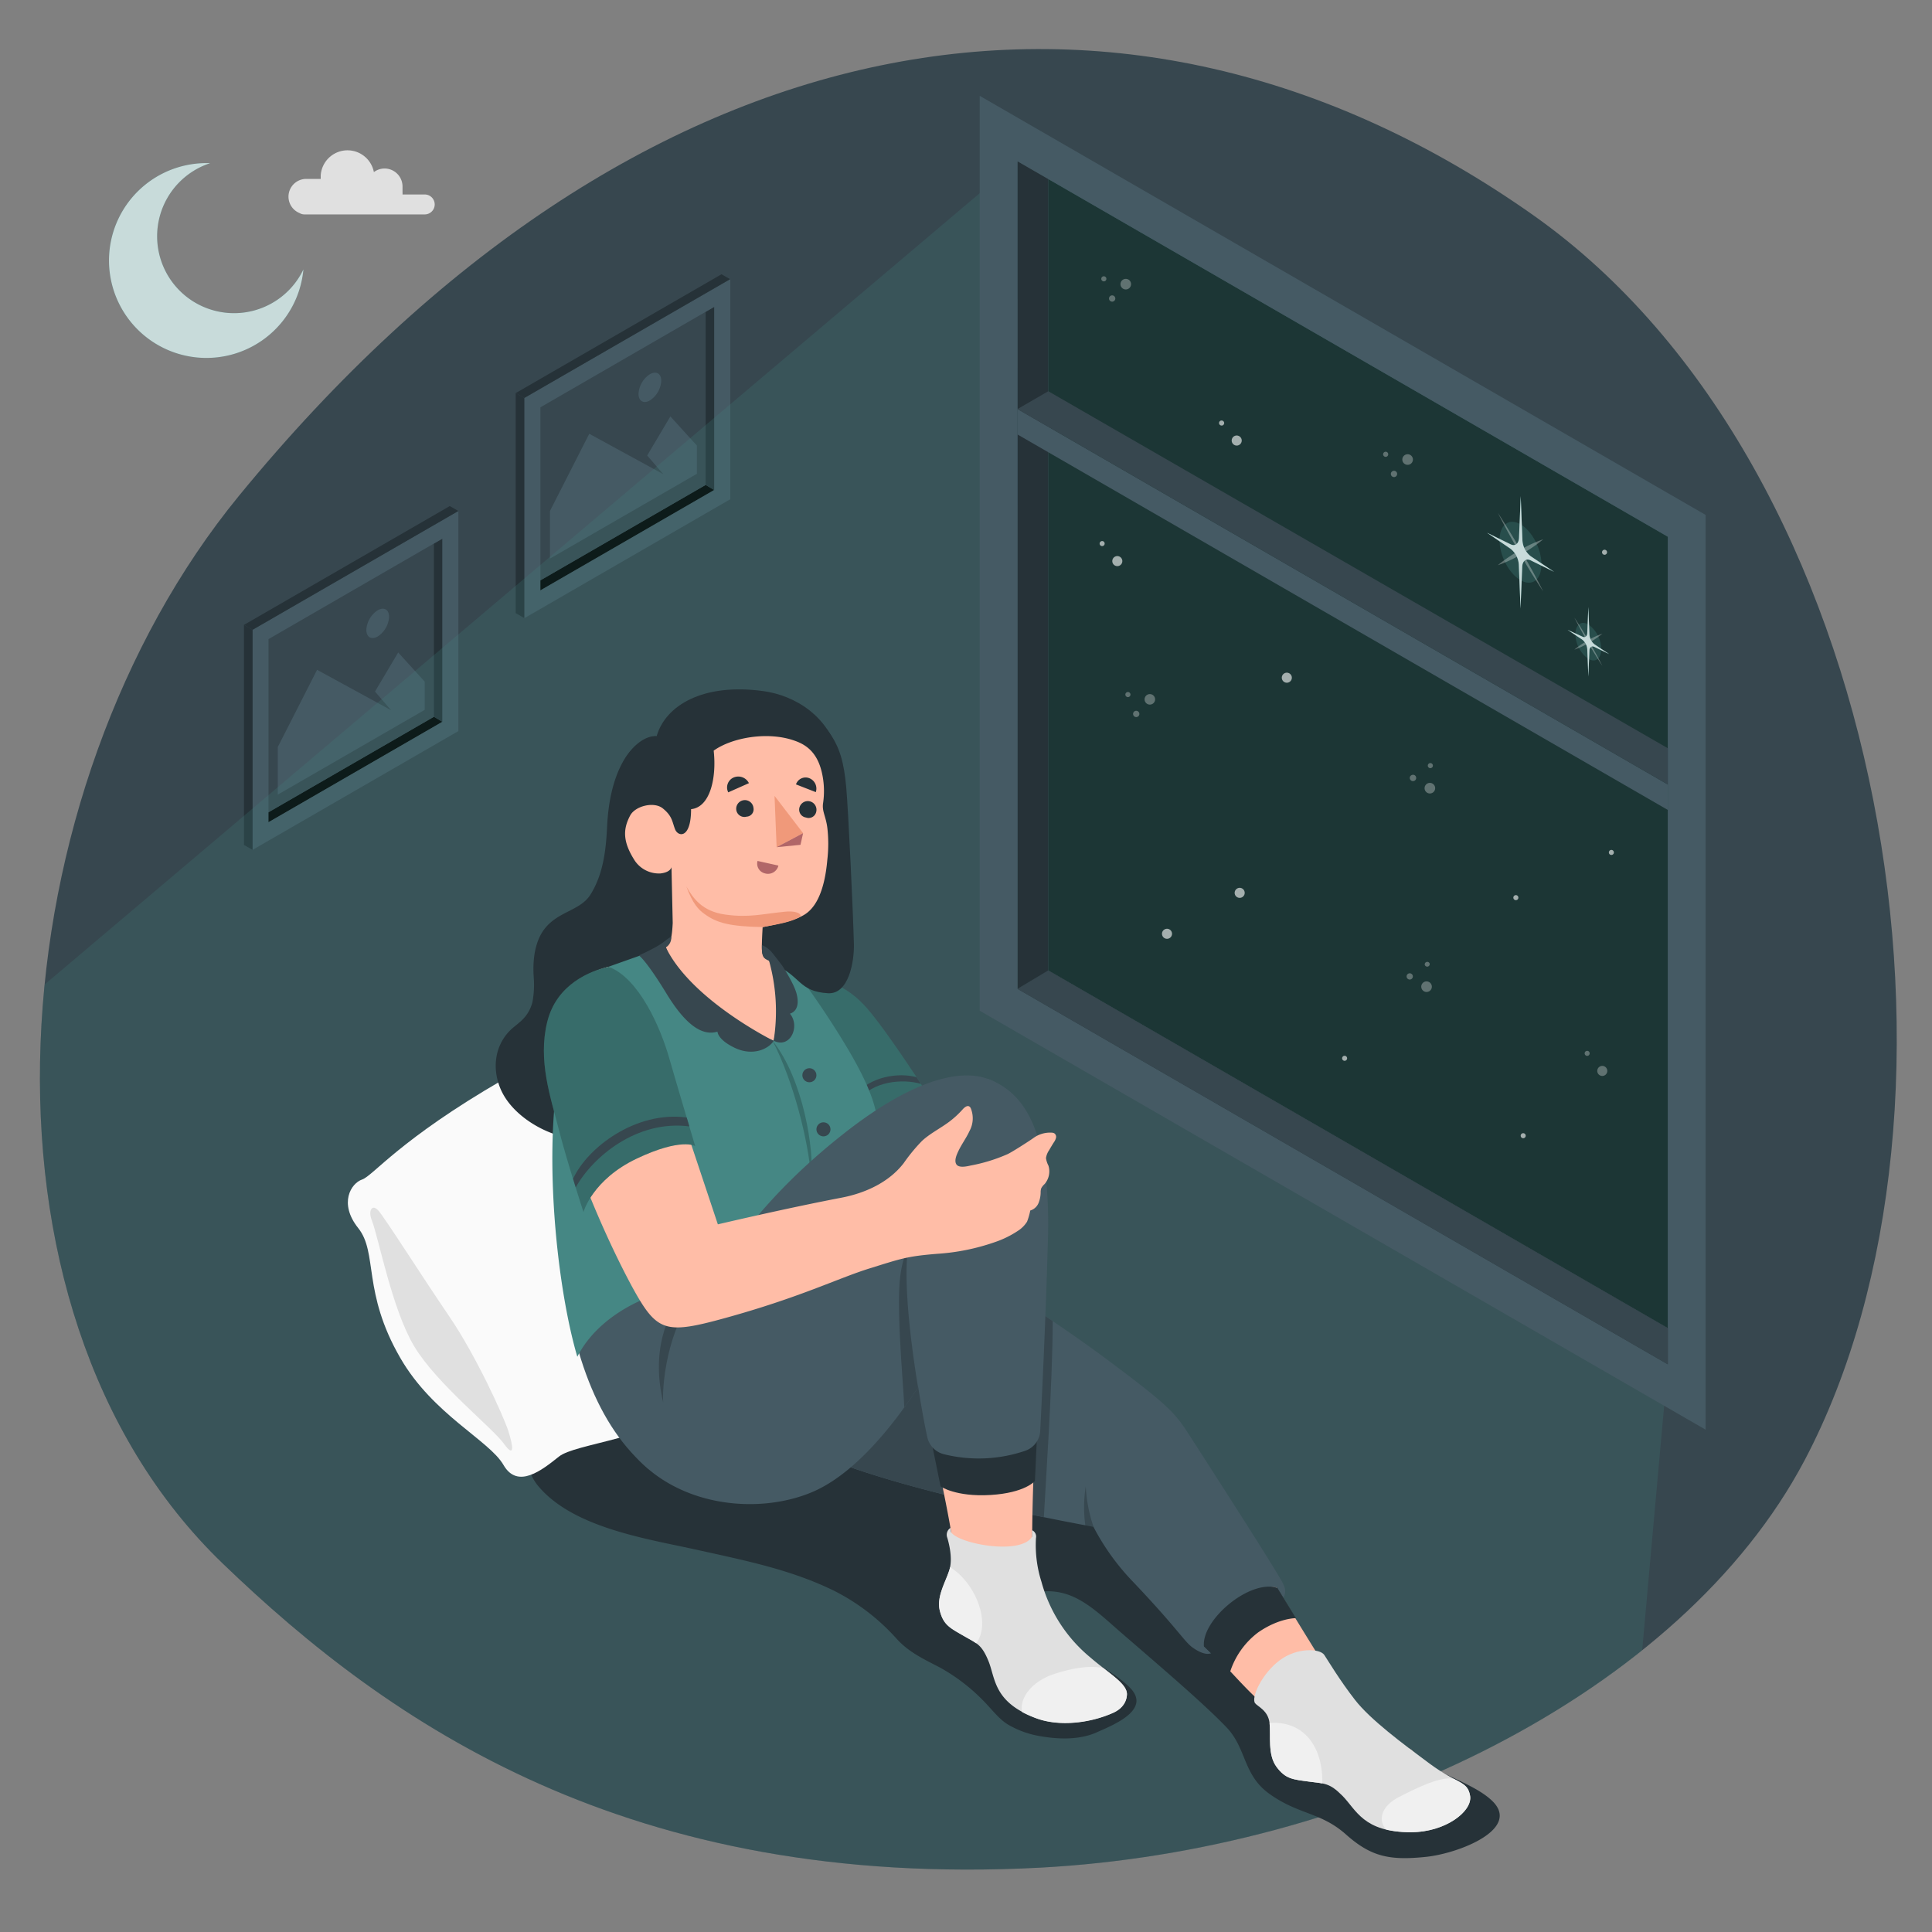 <svg xmlns="http://www.w3.org/2000/svg" viewBox="0 0 500 500"><rect x="0" y="0" width="500" height="500" fill="#808080" stroke="none"/><g id="freepik--Background--inject-35"><path id="freepik--background--inject-35" d="M57.68,404.67C-11.59,338-.23,204.12,61.79,128.38c102.55-125.25,228.7-147.68,335-72.7,92.87,65.5,118.45,230.91,70.23,322.26-32,60.55-116.06,101-197.71,105.4C162.7,489,100.88,446.27,57.68,404.67Z" style="fill:#37474f"></path></g><g id="freepik--Moon--inject-35"><g id="freepik--moon--inject-35"><path id="freepik--moon--inject-35" d="M78.51,69.75v.12A25.21,25.21,0,1,1,54.39,42.23,19.9,19.9,0,1,0,78.51,69.75Z" style="fill:#458784"></path><path id="freepik--moon--inject-35" d="M78.51,69.75v.12A25.21,25.21,0,1,1,54.39,42.23,19.9,19.9,0,1,0,78.51,69.75Z" style="fill:#fff;opacity:0.7"></path></g></g><g id="freepik--Cloud--inject-35"><path id="freepik--cloud--inject-35" d="M109.92,50.33h-5.75a4.23,4.23,0,0,0,0-.63V48.26a4.65,4.65,0,0,0-4.64-4.65,4.59,4.59,0,0,0-2.77.93A6.95,6.95,0,0,0,83,45.39v.91H79.25a4.6,4.6,0,0,0-4.59,4.59h0a4.59,4.59,0,0,0,2.86,4.25,2.49,2.49,0,0,0,1.27.35h31.13a2.58,2.58,0,0,0,0-5.16Z" style="fill:#e0e0e0"></path></g><g id="freepik--Pictures--inject-35"><g id="freepik--Picture--inject-35"><polygon points="137.63 151.48 139.82 152.79 184.81 126.81 182.62 125.5 137.63 151.48"></polygon><polygon points="182.62 125.5 139.82 150.21 139.82 105.39 182.62 80.7 182.62 125.5" style="fill:#37474f"></polygon><polygon points="142.33 144.56 180.35 122.62 180.35 115.31 173.49 107.77 167.49 117.88 171.66 122.72 152.5 112.26 142.33 132.24 142.33 144.56" style="fill:#455a64"></polygon><path d="M168.19,96.85c1.63-.94,2.94-.18,2.94,1.69a6.46,6.46,0,0,1-2.94,5.09c-1.62.94-2.94.18-2.94-1.69A6.48,6.48,0,0,1,168.19,96.85Z" style="fill:#455a64"></path><polygon points="184.81 79.42 182.62 80.7 182.62 125.5 184.81 126.81 184.81 79.42" style="fill:#263238"></polygon><path d="M189,72.25,135.68,103V160L189,129.2Zm-4.14,54.56-45,26v-47.4l45-26Z" style="fill:#455a64"></path><polygon points="188.94 72.25 186.72 70.98 133.46 101.73 135.68 103 188.94 72.25" style="fill:#263238"></polygon><polygon points="133.46 101.73 135.68 103 135.68 159.95 133.46 158.68 133.46 101.73" style="fill:#263238"></polygon></g><g id="freepik--picture--inject-35"><polygon points="67.31 211.47 69.5 212.78 114.49 186.8 112.3 185.5 67.31 211.47"></polygon><polygon points="112.3 185.5 69.5 210.2 69.5 165.38 112.3 140.69 112.3 185.5" style="fill:#37474f"></polygon><polygon points="71.89 205.65 109.91 183.71 109.91 176.4 103.05 168.86 97.05 178.97 101.22 183.81 82.06 173.35 71.89 193.33 71.89 205.65" style="fill:#455a64"></polygon><path d="M97.75,157.94c1.63-.94,2.94-.18,2.94,1.69a6.46,6.46,0,0,1-2.94,5.09c-1.62.94-2.94.18-2.94-1.69A6.48,6.48,0,0,1,97.75,157.94Z" style="fill:#455a64"></path><polygon points="114.49 139.41 112.3 140.69 112.3 185.5 114.49 186.8 114.49 139.41" style="fill:#263238"></polygon><path d="M118.63,132.24,65.36,163v56.95l53.27-30.75Zm-4.14,54.56-45,26v-47.4l45-26Z" style="fill:#455a64"></path><polygon points="118.63 132.24 116.4 130.97 63.14 161.72 65.36 162.99 118.63 132.24" style="fill:#263238"></polygon><polygon points="63.14 161.72 65.36 162.99 65.36 219.94 63.14 218.67 63.14 161.72" style="fill:#263238"></polygon></g></g><g id="freepik--Window--inject-35"><path id="freepik--Light--inject-35" d="M263.32,41.73,11.55,254.79C5.92,311.17,19.64,368,57.68,404.67c43.2,41.6,105,84.36,211.66,78.67,56.83-3,114.85-23.58,155.65-56.2l6.65-74V138.9Z" style="fill:#458784;opacity:0.2"></path><g id="freepik--window--inject-35"><g id="freepik--window--inject-35"><polygon points="271.3 251.16 431.64 343.73 431.64 138.9 271.3 46.33 271.3 251.16" style="fill:#458784"></polygon><polygon points="271.3 251.16 431.64 343.73 431.64 138.9 271.3 46.33 271.3 251.16" style="opacity:0.6"></polygon><polygon points="431.64 343.73 431.64 353.11 263.33 255.93 271.3 251.16 431.64 343.73" style="fill:#263238"></polygon><polygon points="263.33 255.93 271.3 251.16 271.3 46.33 263.32 41.73 263.33 255.93" style="fill:#263238"></polygon><path d="M253.55,261.58,441.41,370V133.26L253.55,24.8Zm9.77-219.85L431.64,138.9V353.11L263.33,255.93Z" style="fill:#455a64"></path><polygon points="263.33 255.93 271.3 251.16 431.64 343.73 431.64 353.11 263.33 255.93" style="fill:#37474f"></polygon></g><g id="freepik--Stars--inject-35"><g style="opacity:0.6"><path d="M285.48,140.07a.66.66,0,0,1,.36.85.65.65,0,0,1-1.21-.48A.66.66,0,0,1,285.48,140.07Z" style="fill:#fff"></path><path d="M289.63,144a1.3,1.3,0,1,1-1.68.74A1.3,1.3,0,0,1,289.63,144Z" style="fill:#fff"></path></g><g style="opacity:0.3"><path d="M411,272a.66.66,0,0,1,.36.85.64.64,0,0,1-.84.36.65.65,0,0,1-.37-.84A.66.66,0,0,1,411,272Z" style="fill:#fff"></path><path d="M415.14,275.94a1.3,1.3,0,1,1-1.68.74A1.3,1.3,0,0,1,415.14,275.94Z" style="fill:#fff"></path></g><g style="opacity:0.6"><path d="M316.37,108.87a.65.65,0,1,1-.47,1.21.65.65,0,0,1-.37-.84A.65.65,0,0,1,316.37,108.87Z" style="fill:#fff"></path><path d="M320.53,112.8a1.3,1.3,0,1,1-1.68.74A1.29,1.29,0,0,1,320.53,112.8Z" style="fill:#fff"></path></g><path d="M321.31,229.86a1.3,1.3,0,1,1-1.69.73A1.31,1.31,0,0,1,321.31,229.86Z" style="fill:#fff;opacity:0.6"></path><path d="M302.49,240.45a1.3,1.3,0,1,1-1.68.74A1.31,1.31,0,0,1,302.49,240.45Z" style="fill:#fff;opacity:0.6"></path><g style="opacity:0.3"><path d="M298.94,181a1.36,1.36,0,1,1-1.36-1.37A1.36,1.36,0,0,1,298.94,181Z" style="fill:#fff"></path><path d="M294.87,184.76a.82.82,0,0,1-.82.82.82.82,0,0,1-.81-.82.81.81,0,0,1,.81-.81A.82.82,0,0,1,294.87,184.76Z" style="fill:#fff"></path><path d="M292.56,179.67a.66.66,0,1,1-1.31,0,.66.66,0,0,1,1.31,0Z" style="fill:#fff"></path></g><g style="opacity:0.3"><path d="M370.34,205.32a1.37,1.37,0,1,1,1.05-1.63A1.37,1.37,0,0,1,370.34,205.32Z" style="fill:#fff"></path><path d="M365.83,202.13a.81.81,0,1,1-.34-1.59.8.8,0,0,1,1,.62A.81.81,0,0,1,365.83,202.13Z" style="fill:#fff"></path><path d="M370.31,198.79a.66.66,0,1,1,.51-.78A.67.67,0,0,1,370.31,198.79Z" style="fill:#fff"></path></g><g style="opacity:0.3"><path d="M369.53,256.68a1.37,1.37,0,1,1,1-1.62A1.36,1.36,0,0,1,369.53,256.68Z" style="fill:#fff"></path><path d="M365,253.49a.81.81,0,1,1,.62-1A.81.81,0,0,1,365,253.49Z" style="fill:#fff"></path><path d="M369.5,250.15a.66.66,0,0,1-.78-.5.66.66,0,0,1,1.28-.28A.66.66,0,0,1,369.5,250.15Z" style="fill:#fff"></path></g><g style="opacity:0.3"><path d="M365.66,118.93a1.37,1.37,0,1,1-1.37-1.37A1.36,1.36,0,0,1,365.66,118.93Z" style="fill:#fff"></path><path d="M361.58,122.65a.82.82,0,0,1-.81.82.82.82,0,0,1-.82-.82.82.82,0,0,1,.82-.81A.81.81,0,0,1,361.58,122.65Z" style="fill:#fff"></path><path d="M359.27,117.56a.66.66,0,1,1-.65-.65A.65.65,0,0,1,359.27,117.56Z" style="fill:#fff"></path></g><g style="opacity:0.3"><path d="M292.72,73.53a1.37,1.37,0,1,1-1.36-1.36A1.36,1.36,0,0,1,292.72,73.53Z" style="fill:#fff"></path><path d="M288.64,77.26a.81.81,0,0,1-.81.81.82.82,0,0,1-.82-.81.82.82,0,0,1,.82-.82A.82.82,0,0,1,288.64,77.26Z" style="fill:#fff"></path><path d="M286.33,72.17a.65.65,0,0,1-.65.65.66.66,0,1,1,.65-.65Z" style="fill:#fff"></path></g><g style="opacity:0.6"><path d="M334.33,175.39a1.3,1.3,0,1,1-1.3-1.3A1.3,1.3,0,0,1,334.33,175.39Z" style="fill:#fff"></path></g><path d="M392.54,231.7a.66.66,0,0,1,.37.85.65.65,0,0,1-1.21-.48A.65.65,0,0,1,392.54,231.7Z" style="fill:#fff;opacity:0.6"></path><path d="M417.26,220a.67.67,0,0,1,.37.85.65.65,0,0,1-.85.36.64.64,0,0,1-.36-.84A.65.65,0,0,1,417.26,220Z" style="fill:#fff;opacity:0.6"></path><path d="M415.5,142.32a.64.64,0,0,1,.36.84.65.65,0,1,1-.36-.84Z" style="fill:#fff;opacity:0.6"></path><path d="M348.22,273.28a.66.66,0,0,1,.37.85.65.65,0,1,1-.37-.85Z" style="fill:#fff;opacity:0.6"></path><path d="M394.44,293.31a.66.66,0,0,1,.37.85.65.65,0,0,1-1.21-.48A.65.65,0,0,1,394.44,293.31Z" style="fill:#fff;opacity:0.6"></path><path d="M388.08,139.79c0,4,2.43,8.64,5.43,10.37s5.42-.11,5.42-4.11-2.43-8.63-5.42-10.36S388.08,135.8,388.08,139.79Z" style="fill:#458784;opacity:0.3"></path><path d="M393.51,142.28a33.09,33.09,0,0,1,5.88-2.71,37,37,0,0,1-5.33,3.67c1.82,3.17,3.61,6.39,5.33,9.83-2-3-4-6.22-5.88-9.5a33.81,33.81,0,0,1-5.88,2.71A37.56,37.56,0,0,1,393,142.6c-1.81-3.16-3.6-6.38-5.32-9.82C389.65,135.77,391.59,139,393.51,142.28Z" style="fill:#fff;opacity:0.3"></path><path d="M394,139.7l-.44-11.32-.44,10.81c-.07,1.53-1,2.25-2.17,1.68l-6.12-3L390.9,142a5.71,5.71,0,0,1,2.17,4.18l.44,11.31.44-10.8c.06-1.53,1-2.25,2.17-1.68l6.11,3-6.11-4.08A5.66,5.66,0,0,1,394,139.7Z" style="fill:#458784"></path><path d="M394,139.7l-.44-11.32-.44,10.81c-.07,1.53-1,2.25-2.17,1.68l-6.12-3L390.9,142a5.71,5.71,0,0,1,2.17,4.18l.44,11.31.44-10.8c.06-1.53,1-2.25,2.17-1.68l6.11,3-6.11-4.08A5.66,5.66,0,0,1,394,139.7Z" style="fill:#fff;opacity:0.7"></path><path d="M407.72,164.14a8,8,0,0,0,3.34,6.38c1.85,1.07,3.35-.06,3.35-2.52a8,8,0,0,0-3.35-6.39C409.22,160.54,407.72,161.68,407.72,164.14Z" style="fill:#458784;opacity:0.3"></path><path d="M411.06,165.67a20.42,20.42,0,0,1,3.63-1.67,24.32,24.32,0,0,1-3.28,2.26c1.11,2,2.22,3.94,3.28,6.06-1.25-1.85-2.44-3.83-3.63-5.86a20,20,0,0,1-3.62,1.67,22.87,22.87,0,0,1,3.28-2.26c-1.12-2-2.22-3.94-3.28-6.05C408.69,161.66,409.88,163.64,411.06,165.67Z" style="fill:#fff;opacity:0.3"></path><path d="M411.34,164.08l-.28-7-.27,6.65c0,1-.61,1.39-1.33,1L405.69,163l3.77,2.52a3.5,3.5,0,0,1,1.33,2.57l.27,7,.28-6.65c0-.94.61-1.39,1.33-1l3.77,1.84-3.77-2.52A3.48,3.48,0,0,1,411.34,164.08Z" style="fill:#458784"></path><path d="M411.34,164.08l-.28-7-.27,6.65c0,1-.61,1.39-1.33,1L405.69,163l3.77,2.52a3.5,3.5,0,0,1,1.33,2.57l.27,7,.28-6.65c0-.94.61-1.39,1.33-1l3.77,1.84-3.77-2.52A3.48,3.48,0,0,1,411.34,164.08Z" style="fill:#fff;opacity:0.7"></path></g><polygon points="263.33 105.86 263.33 112.44 431.64 209.62 431.64 203.03 263.33 105.86" style="fill:#455a64"></polygon><polygon points="431.64 193.65 271.3 101.25 263.33 105.86 431.64 203.03 431.64 193.65" style="fill:#37474f"></polygon></g></g><g id="freepik--Character--inject-35"><path id="freepik--Shadow--inject-35" d="M140.05,367.2c-4.24,5.45-4.92,12.47-.68,17.48,9.14,10.82,28.31,13.59,41.21,16.46,12.22,2.72,24.28,5.08,35.6,10.71a54.92,54.92,0,0,1,16,12.41c3.1,3.37,7,5.18,11,7.25a48.66,48.66,0,0,1,12.41,9.8c1.66,1.77,3.28,3.84,5.41,5.08a24.13,24.13,0,0,0,7.2,2.74c5.05,1,10.91,1.33,15.7-.83,4.16-1.87,14.36-5.85,8.38-11.68-6.23-6.07-15.69-8.91-22.74-13.87-1.85-1.3-4.2-2.77-5.32-4.83-2-3.67.87-5.29,4.12-5.85,9.31-1.58,15,4.58,22.09,10.7,9.33,8.08,21.07,18.05,27,24.27,5.2,5.44,4.22,12.23,11,17.14,7.62,5.5,13.37,4.76,19.9,10.57s11.34,6.77,20.67,5.81c8.55-.88,24.85-7.25,17.09-14.58-4.13-3.9-11.41-6.08-19.62-10.77-6.89-3.94-14-8.78-19.19-14.78-16.82-19.29-30.77-37.62-46.49-57.53-7.82-9.9-16.24-17.11-39.08-25.79s-47-10.28-54.88-11.06c-6.21-.62-12.79-.87-18.93.29C157.27,352.11,143.54,362.72,140.05,367.2Z" style="fill:#263238"></path><g id="freepik--Pillow--inject-35"><path d="M130.27,279.38c-26.88,15.53-33.72,24.92-36.56,25.88s-6.13,6.14-1,12.57,1,16.55,10.92,33.66c8.44,14.6,23,21.27,26.67,27.64s10,1.31,14.33-2.15,23.09-4.26,40.59-15.18C207,348.19,206.78,342,213,338.34c2.35-1.38,9.33-3.14,2.81-10.28-4.07-4.45-1.2-17.42-14.14-39-9.65-16-28-22.71-29.51-28.14s-6.34-1.46-8.12,1.62S145.68,270.49,130.27,279.38Z" style="fill:#fafafa"></path><path d="M96.21,315.79c1.78,4.48,5.2,23,11,32.66s20.2,21.05,23.11,25.07,2.53.89,1.27-3.07-8.43-19.67-15.32-29.76-16.88-25.88-18.45-27.51S95.24,313.36,96.21,315.79Z" style="fill:#e0e0e0"></path></g><g id="freepik--character--inject-35"><g id="freepik--Top--inject-35"><path d="M198.53,272.74c2.73-3.48,3-7.1,3.57-11.39.6-4.64-.29-9.29-1.18-13.84-.56-2.81-2.3-5.16-3.69-7.67l-8.66-15.64-18.63-33.65c-3.81-.47-12,5.24-12.83,23.5-.29,6-1,12.2-4.3,17.47-2.75,4.41-9.06,4.31-12.48,9.73-2.14,3.39-2.47,8-2.2,11.69a24.13,24.13,0,0,1-.35,6.46c-1.13,4.21-3.9,5.42-5.75,7.25-3.82,3.81-4.77,9.53-2.58,14.94,2.49,6.12,9.28,10.51,14.9,12.2,15.79,4.72,33.81-5.2,46.43-14.49C193.56,277.25,196.39,275.48,198.53,272.74Z" style="fill:#263238"></path><g id="freepik--Chest--inject-35"><path d="M205.9,251.59c11.76,3.52,16,6.62,21.45,14.22S248,298,248,298l-19.28,9.28Z" style="fill:#ffbda7"></path><path d="M205.9,251.3c7.46,2.31,13,3.25,18.63,9.82s15.61,22.19,15.61,22.19L223,293.42Z" style="fill:#458784"></path><path d="M205.9,251.3c7.46,2.31,13,3.25,18.63,9.82s15.61,22.19,15.61,22.19L223,293.42Z" style="opacity:0.2"></path><path d="M238.32,280.5l-1.13-1.72c-4.5-1.26-12.2-.31-16.18,5l.94,1.15C225.9,279.67,233.74,279.16,238.32,280.5Z" style="fill:#37474f"></path><path d="M144.6,321.43c2.84,28.78,10.15,47.82,23.32,58.8l55.79-44.73L223,306.62Z" style="fill:#455a64"></path><path d="M219.56,271.69A228.71,228.71,0,0,0,205.9,251.3l-9-3.18c.59,6.16-22.64,4.29-27.12-2.29l-12.3,4.36h0c-5.63,1.89-11.15,10-13.72,33.4-2.4,21.86.82,51.09,5.65,67.54,5.1-10.13,17.69-17,30.26-18.32,15.46-1.63,29.14-3.22,35.26-8.26.19-4.07.34-9.94,0-17.77,0,0,8.95,0,11.83-11.69C228.18,289.5,225.77,282.24,219.56,271.69Z" style="fill:#458784"></path><circle cx="209.47" cy="278.27" r="1.82" style="fill:#37474f"></circle><circle cx="213.11" cy="292.27" r="1.82" style="fill:#37474f"></circle><path d="M199.94,269.34c5.37,10.43,9.25,25.69,10,35.5C210.76,297.94,208,279.44,199.94,269.34Z" style="opacity:0.2"></path></g><path d="M219,203.69c-.6-6.38-1.61-10.16-4.4-14.15s-3.38.45-3.38.45c-4.75,0-8.52,9.31-9.73,12.46-4.81,12.54-10.15,26.74-6.74,40.3,1.13,4.49,3.38,3.39,5.74,7,6.72,2.67,6.08,6.86,13.8,7.3,5.39.31,6.8-8.22,6.7-12.72C220.78,236,219.57,210.07,219,203.69Z" style="fill:#263238"></path><g id="freepik--Head--inject-35"><path d="M196.05,228.65,207.73,215c7.51-2.41,10.88-13,9.56-18.74-2.52-10.94-11.57-16.29-19.78-17.41-15.56-2.13-25.29,3.71-27.57,11.68-2.35-.09-6.78,2.62-8.84,7.08-2.59,5.6-3,14.6-1.2,19.29,2.74,7,3.94,7.83,7.2,11.29,2.74,2.89,5.43,4.93,7.13,7.81Z" style="fill:#263238"></path><path d="M207.94,236.86c-2.6,1.47-5.22,2-10.57,3.08l-.11,2c-.21,5-.21,5.78,1.77,6.66,4.47,8.65,1.19,20.7,1.19,20.7s-21.51-7.84-27.92-24.19c1.24-.93,1.61-2.44,1.8-6.25l-.32-14.45s-.17,1.35-2.89,1.64a7.56,7.56,0,0,1-6.6-3.3c-3.1-4.83-3.14-8.08-1.19-11.72,1.29-2.42,6.12-3.68,8.43-1.82,2.47,2,2.4,3.39,3.17,5.39s4.15,2.56,4.15-5.19c5-.5,6.63-8.24,5.85-15.14,4.68-3.37,14-5.08,21-2.56,2.85,1,5.78,2.91,7,8.23a21.34,21.34,0,0,1,.3,8c-.28,2.1.74,3.28,1.12,6.35a35.83,35.83,0,0,1,0,8.12C213.35,231.37,210.74,235.29,207.94,236.86Z" style="fill:#ffbda7"></path><polygon points="200.21 269.33 200.22 269.33 200.22 269.34 200.21 269.33" style="fill:#ffbda7"></polygon><path d="M195,209.1a1.9,1.9,0,0,1-1.79,2.25,2.12,2.12,0,0,1-2.63-1.57,2.24,2.24,0,1,1,4.42-.68Z" style="fill:#263238"></path><path d="M211.22,210.17a2,2,0,0,1-2.63,1.4,2.05,2.05,0,0,1-1.72-2.46,2.24,2.24,0,1,1,4.35,1.06Z" style="fill:#263238"></path><path d="M211.13,205,206,203a2.62,2.62,0,0,1,3.46-1.6A2.89,2.89,0,0,1,211.13,205Z" style="fill:#263238"></path><path d="M193.82,202.68l-5.35,2.38a2.81,2.81,0,0,1,1.38-3.84A3.07,3.07,0,0,1,193.82,202.68Z" style="fill:#263238"></path><path d="M196.05,222.81l5.4,1.2a2.77,2.77,0,0,1-3.56,2A2.59,2.59,0,0,1,196.05,222.81Z" style="fill:#b16668"></path><polygon points="200.45 205.97 200.99 219.25 207.84 215.62 200.45 205.97" style="fill:#f0997a"></polygon><polygon points="200.99 219.25 207.17 218.64 207.84 215.62 200.99 219.25" style="fill:#b16668"></polygon><path d="M203.25,235.94c-6,.57-9.37,1.63-15.62.74-5.86-.82-8.29-4.2-10-7.27,1.66,4.5,3.13,6,4.63,7.08,3.29,2.43,6.68,3.27,15.15,3.44,4.81-.91,6.81-1.23,9.31-2.46C208,236.85,206.52,235.62,203.25,235.94Z" style="fill:#f0997a"></path><path d="M173.73,242.53c-.51-.07-1.67,1.18-3.31,2.16a51.62,51.62,0,0,1-5.08,2.57s1.8,1.1,7.22,10c4.87,7.95,9.16,10.93,13.12,9.73,0,0,0,2.09,4.56,4.23s8.59.32,10-1.84c0,0-21.25-10.49-27.92-24.19A3,3,0,0,0,173.73,242.53Z" style="fill:#37474f"></path><path d="M197.19,244.59a6.59,6.59,0,0,1,2.67,2c1,1.23,2.59,3.34,2.59,3.34s3,4.53,3.7,7.23.13,4.59-1.72,5.18c2.72,3.21.12,9.18-4.21,7a48.67,48.67,0,0,0-1.19-20.7C197.79,248,197.08,248,197.19,244.59Z" style="fill:#37474f"></path></g></g><g id="freepik--Bottom--inject-35"><path d="M371.13,458.29c-.54-.62-1.24-1.11-1.77-1.74a18,18,0,0,0-2.27-2c-.58-.5-1.11-1.05-1.69-1.55-.81-.7-2.08-.93-2.91-1.61-1.63-1.34-3.71-2.9-5.35-4.24a83.8,83.8,0,0,1-7.13-6.58,72.75,72.75,0,0,1-7.26-9.68c-2.84-4.25-32.59-53.14-32.38-53.4l-21.2,25.19c8.29,8.56,16.69,17.66,25.32,25.87,3.17,3,6.73,7.24,10.38,10.67,3.32,3.13,4.2,3.89,4.09,8.11-.09,3.44.16,6.41,2,8.21,3.08,2.93,7.4,1.74,11.11,2.78a11.79,11.79,0,0,1,3.45,1.55c1.6,1.05,3,2.33,4.59,3.42,2.61,1.82,5,4.28,8,5.38a12.44,12.44,0,0,0,3.71.3,6.24,6.24,0,0,1,1.81.61,11.6,11.6,0,0,0,5.91.2,3,3,0,0,0,2.32-2.18c.14-1.14-.89-1.57-.27-2.78s.12-1.61,0-2.9c0-.65.21-1.27.23-1.91a2.08,2.08,0,0,0-.46-1.3A3.19,3.19,0,0,0,371.13,458.29Z" style="fill:#ffbda7"></path><path d="M181.62,332.81c4.91,26.81,17,39.52,39.11,47.13,24.72,8.53,62.25,15.19,62.25,15.19a60.84,60.84,0,0,0,9.65,13.61c12.08,12.66,13.82,16.07,16,17.63s3.85,1.91,4.84,1.47l-1.87-1.78c-.15-5.27,14.72-16.93,19-15.11l1.54,2.56c.48-1,.83-1.94-.2-3.89-1.49-2.82-10-16.27-24.2-38.31-3.76-5.83-5.52-7.7-20.61-19C268.84,338.57,238.43,320,238.43,320Z" style="fill:#455a64"></path><path d="M270.15,392.65c.34-6.68,2.29-35,2.29-50.75-6.89-4.69-13.36-8.88-19.36-12.7l-31.54,8.06-21.6,31.49c5.62,4.76,12.5,8.34,20.79,11.19C236.32,385.32,257,390,270.15,392.65Z" style="fill:#37474f"></path><path d="M324.81,440.78c.68.89,3.38,1.87,3.75,5.14s-.55,8.12,1.78,11.31,4.27,3.29,8.39,3.84,5.34.31,8.69,3.68c3.58,3.62,5.4,9.46,17.76,9.42,9,0,15.94-5.47,15.28-9.4s-3.13-2.94-10.44-8.32c-7-5.18-15.39-11.42-19.37-16.55s-6.83-9.95-7.93-11.61-7-2-11.53,1.39C326.45,433.24,323.76,439.41,324.81,440.78Z" style="fill:#e0e0e0"></path><path d="M380.46,464.77c-.42-2.44-1.55-3-4.14-4.37h0c-3-.76-8.38,1.64-14.22,4.65-5.53,2.85-5.09,6.81-3.28,8.46a26.77,26.77,0,0,0,6.36.66C374.17,474.15,381.12,468.7,380.46,464.77Z" style="fill:#f0f0f0"></path><path d="M342.22,461.55c.14-10.52-5.63-16.29-13.66-15.63.37,3.31-.55,8.12,1.78,11.31s4.27,3.29,8.39,3.84C340.18,461.27,341.27,461.36,342.22,461.55Z" style="fill:#f0f0f0"></path><path d="M311.58,426.06c-.66-6.86,11.88-17.42,19-15.11l4.81,7.83s-4.36-.08-9.8,3.7a20.71,20.71,0,0,0-7.25,10.23Z" style="fill:#263238"></path><path d="M283,395.13a37.9,37.9,0,0,1-2-10.45,33.66,33.66,0,0,0-.12,10.06Z" style="opacity:0.2"></path><path d="M288.72,440.21a8.72,8.72,0,0,1-4.53,3.2,28.43,28.43,0,0,1-8.41,1.62,15.91,15.91,0,0,1-4.3-.31,21.59,21.59,0,0,1-11.25-6.87c-1.68-2.16-2.4-4.46-3.51-7.33a13.78,13.78,0,0,0-4.71-6.47c-2.47-1.66-4.33-2.39-6.16-4.31-2.18-2.3-2.31-6.2-.53-10.4,1.66-3.93,1.77-5.71,1.43-8.84-.94-8.36-6.7-33.57-7.62-38.72l29.48.12c-.92,9.76-1.56,29.76-1.46,36.66a32.46,32.46,0,0,0,.91,8.28,52.29,52.29,0,0,0,6.12,14.25c.6.93,1,2,1.59,2.91a13.1,13.1,0,0,0,2.53,2.57c2.06,1.9,4.18,3.74,6.27,5.6,1.76,1.57,4.5,3.32,4.68,5.87A3.64,3.64,0,0,1,288.72,440.21Z" style="fill:#ffbda7"></path><path d="M241.15,373.52l2.27,11.16s3.91,2.76,12.91,2.22,11.51-3.63,11.51-3.63L268.4,371Z" style="fill:#263238"></path><path d="M245.17,398c.29,1,1.45,5.08.58,8.11s-3.45,7-2.53,10.69,2.63,4.49,6.12,6.5,4.67,2.25,6.43,6.47c1.89,4.53,1.23,10.79,12.47,14.91,5.9,2.16,13.78,1.27,19.82-1.42,3.16-1.41,3.57-3.78,3.59-4.82,0-2.81-4.71-5.37-9.55-9.56a38.49,38.49,0,0,1-12.57-19.51,31.26,31.26,0,0,1-1.42-11.35,1.81,1.81,0,0,0-1-2v1.67c-2.88,4.82-18.81,1.93-20.95-1.12l-.2-1.14A2.13,2.13,0,0,0,245.17,398Z" style="fill:#e0e0e0"></path><path d="M252.64,425.3c4-5.4-.32-15.8-6.77-19.72a5.23,5.23,0,0,1-.12.57c-.87,3.07-3.45,7-2.53,10.69s2.63,4.49,6.12,6.5C250.75,424.16,251.79,424.68,252.64,425.3Z" style="fill:#f0f0f0"></path><path d="M291.65,438.48c0-2.13-2.69-4.11-6.1-6.77-3.6-.81-8.45.06-13.1,1.65-5.2,1.78-8.72,6-7.92,9.71a28.43,28.43,0,0,0,3.71,1.65c5.9,2.16,13.78,1.27,19.82-1.42C291.22,441.89,291.63,439.52,291.65,438.48Z" style="fill:#f0f0f0"></path><path d="M159.17,369.1c10,20.31,35.24,23.79,51.14,17C238.5,374,265.46,307.81,264.08,292c-1.39-16-17.52-20.89-45.83,1.47-15.19,12-24.93,23.32-36.63,40.33-4.75,1.6-21.08,10.24-25.8,21.07A40.67,40.67,0,0,0,159.17,369.1Z" style="fill:#455a64"></path><path d="M181.62,333.76l-3.58-.47c-6,7-9.42,16.87-6.41,29.66C171.26,356.93,173.51,340.75,181.62,333.76Z" style="fill:#37474f"></path><path d="M255.66,279.19c8.26,3.16,16.36,11.37,15.55,41.42-.59,21.61-1.6,41.65-2,49.69a5.76,5.76,0,0,1-3.94,5.18,37.31,37.31,0,0,1-21.1.84A5.83,5.83,0,0,1,240,372c-1.08-4.82-2.73-14.53-4.2-25.42-2.33-17.24-3.68-32.53.69-44.82C241.48,287.58,255.66,279.19,255.66,279.19Z" style="fill:#455a64"></path><path d="M235.4,320.71c-1.83,7.19-3.34,6.72-2.5,25.3.34,7.43,1,14.59,1.13,18.25,1.18-1.64,2.43-3.45,3.57-5.18C236.28,351.28,233.14,330,235.4,320.71Z" style="fill:#37474f"></path></g><g id="freepik--Arms--inject-35"><path d="M157.49,250.19c-13.4,3.69-17.67,14-15.25,26.1,5,25.07,18.49,52,22.88,59.44,5.24,8.91,8.1,9.32,21.84,5.57,20-5.46,29.77-10.45,38.13-13.05s9.68-3.13,17.52-3.77a56,56,0,0,0,14.81-3,25.57,25.57,0,0,0,6.24-3.09,7.67,7.67,0,0,0,2.14-2.22,17.1,17.1,0,0,0,.83-2.89,3.35,3.35,0,0,0,2.11-1.86,7.57,7.57,0,0,0,.58-2.83,3,3,0,0,1,.16-1.08,4.14,4.14,0,0,1,.85-1.07,5,5,0,0,0,1-4.79,6,6,0,0,1-.63-1.94,4.82,4.82,0,0,1,.82-2.05q.57-1,1.2-2a3.4,3.4,0,0,0,.57-1.18,1.12,1.12,0,0,0-.42-1.17,1.43,1.43,0,0,0-.53-.17,7.31,7.31,0,0,0-4.93,1.41l-.48.33c-1,.69-5.07,3.31-6.19,3.82a43.17,43.17,0,0,1-9.55,2.94c-.91.21-3,.69-3.66-.28s.07-2.54.44-3.34c.85-1.84,2.1-3.48,2.94-5.32a6.86,6.86,0,0,0,.33-5.87,1.11,1.11,0,0,0-.33-.44c-.56-.42-1.3.18-1.76.7a23.89,23.89,0,0,1-3.51,3.23c-2.29,1.71-4.91,3-7,4.92a45.18,45.18,0,0,0-4.77,5.79c-3.86,5-10,7.76-16.09,8.93-14.63,2.8-32,6.9-32,6.9l-13-39S167.24,255.3,157.49,250.19Z" style="fill:#ffbda7"></path><path d="M157.49,250.19c-4.53,1.05-13.47,4.37-15.89,14.37s.92,19.46,3,27.67S151,313.66,151,313.66s2.32-8.39,13.84-13.84,15.07-3.22,15.07-3.22-4.62-15.44-6.77-22.94S165.45,253.15,157.49,250.19Z" style="fill:#458784"></path><path d="M157.49,250.19c-4.53,1.05-13.47,4.37-15.89,14.37s.92,19.46,3,27.67S151,313.66,151,313.66s2.32-8.39,13.84-13.84,15.07-3.22,15.07-3.22-4.62-15.44-6.77-22.94S165.45,253.15,157.49,250.19Z" style="opacity:0.2"></path><path d="M149,307.29c4.32-7.79,15.75-17.53,29.4-15.78l-.69-2.3c-13.07-1.77-25.69,7.73-29.39,15.86Z" style="fill:#37474f"></path></g></g></g></svg>